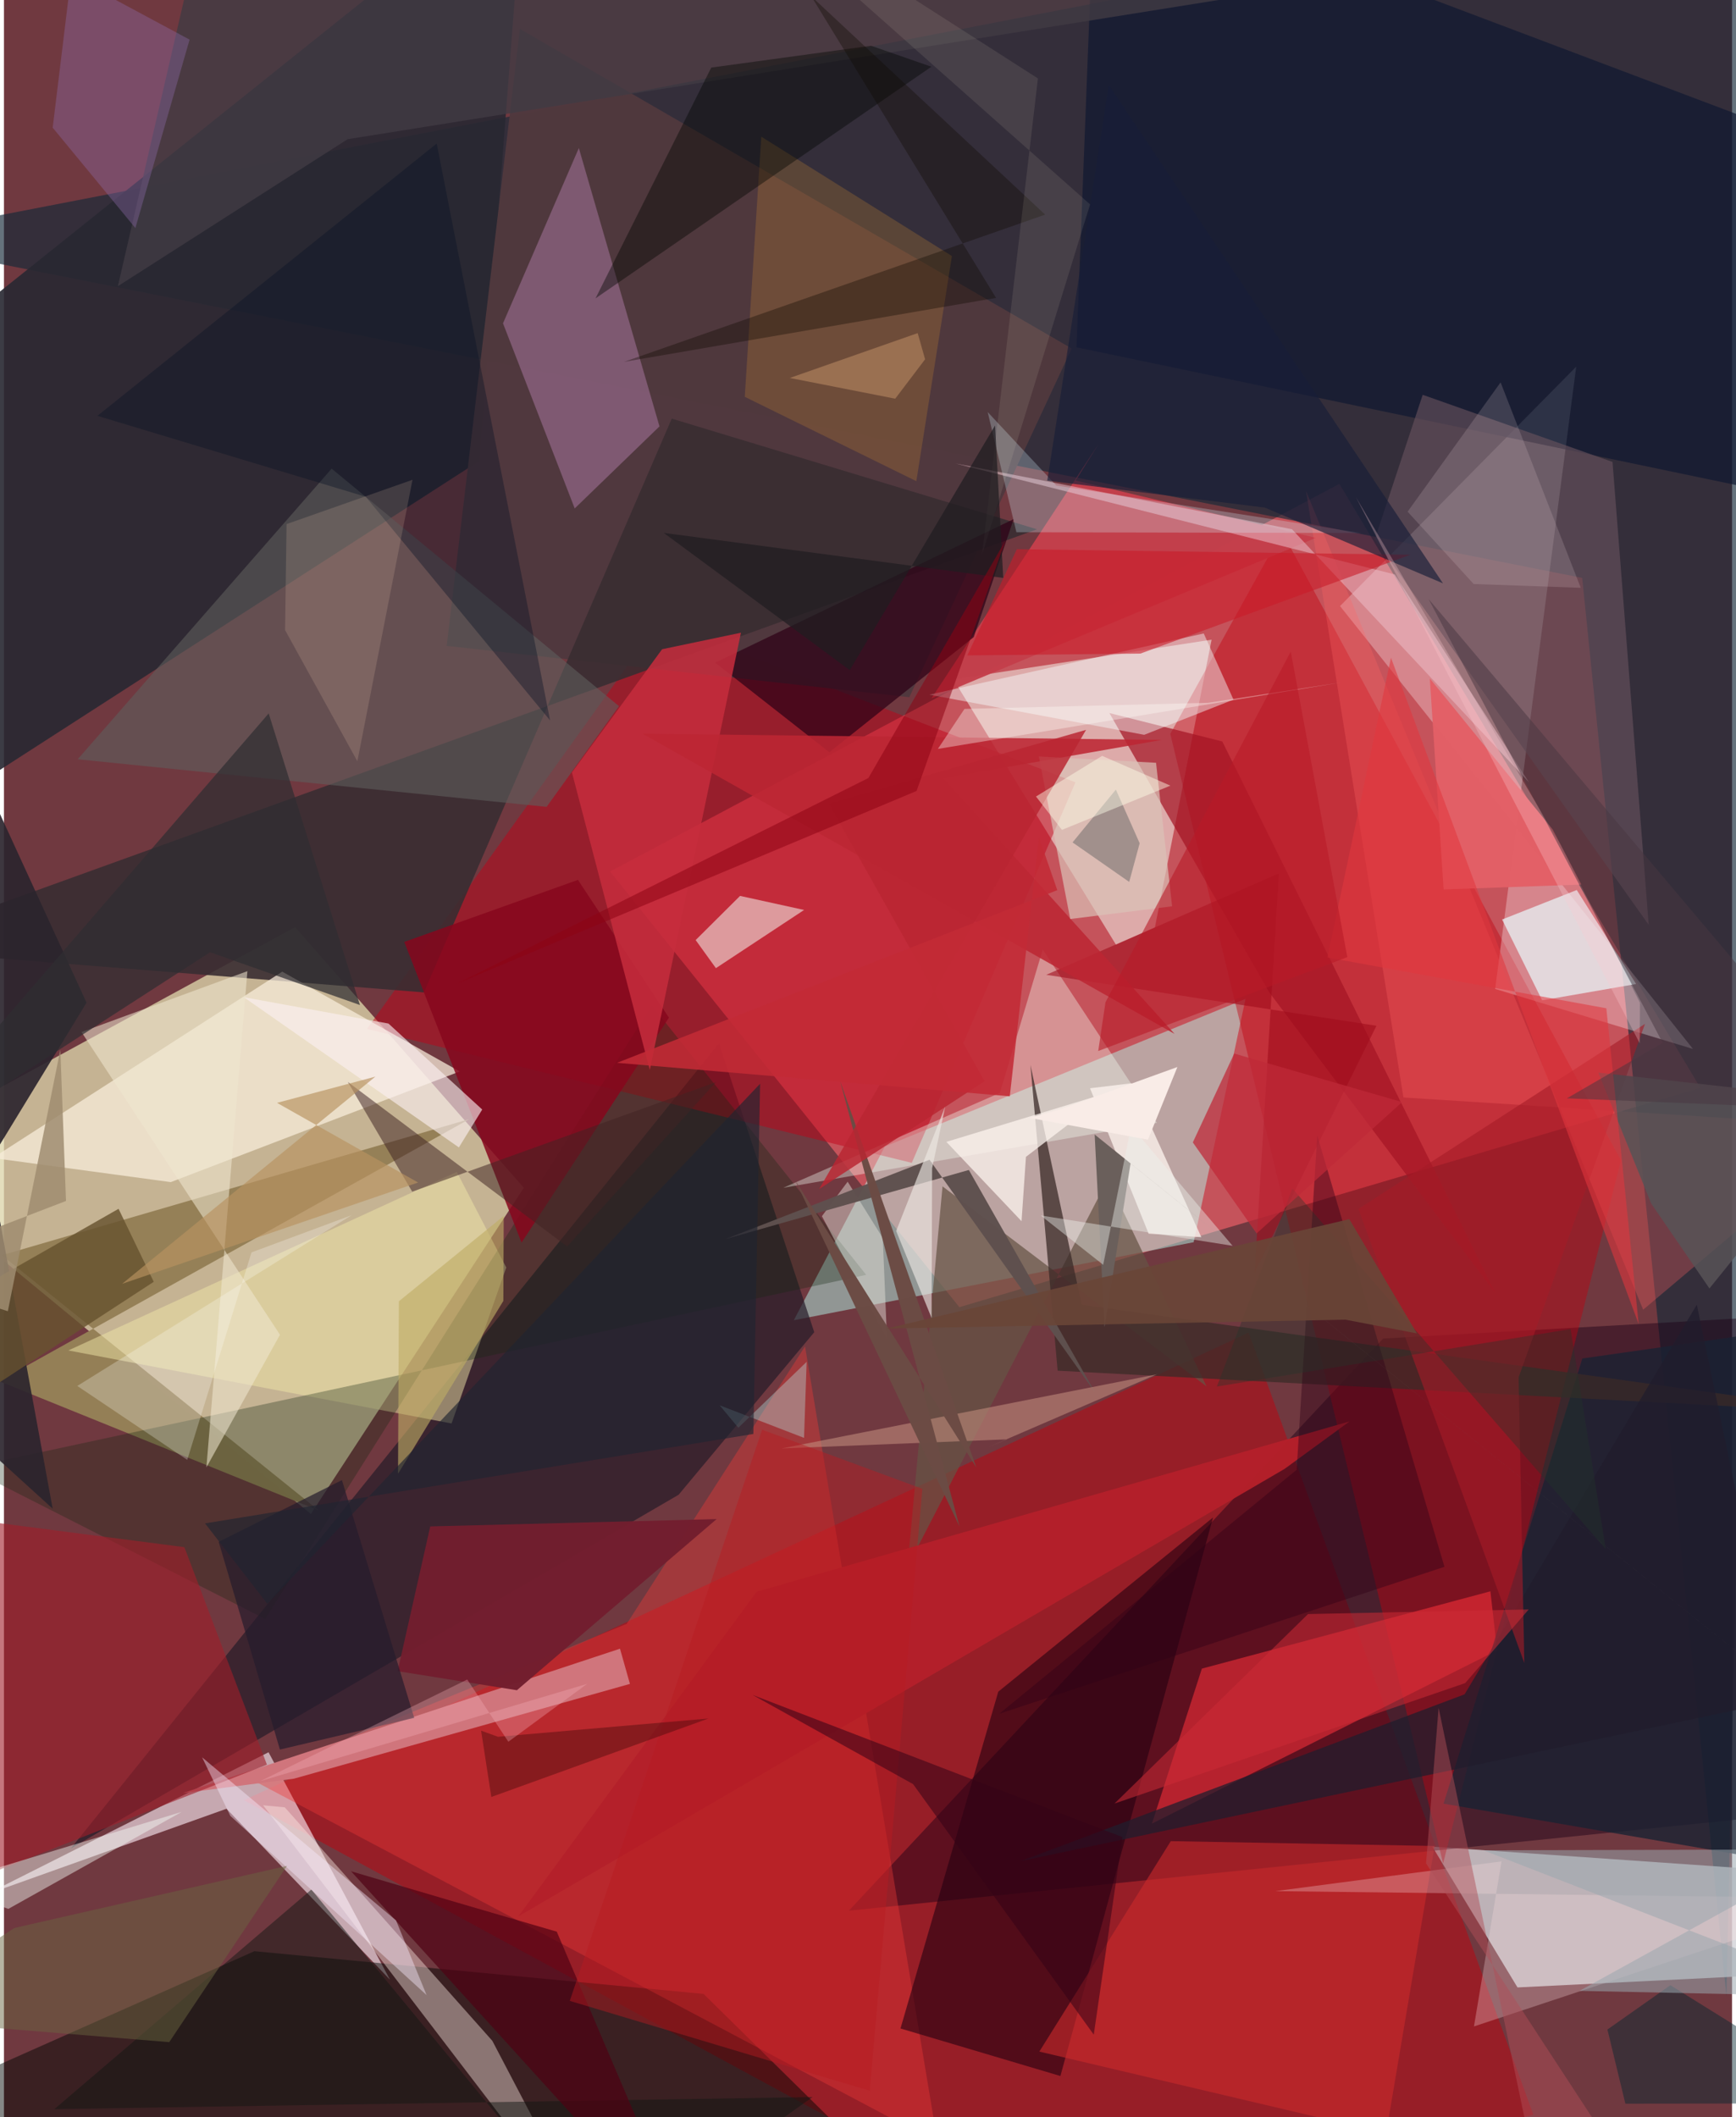 <svg xmlns="http://www.w3.org/2000/svg" width="228" height="278" viewBox="0 0 836 1024"><path fill="#703940" d="M0 0h836v1024H0z"/><path fill="#dcd5ab" fill-opacity=".78" d="M-62 558.796l210.473 173.48L251.49 574.48 140.856 448.396z"/><path fill="#e15d65" fill-opacity=".749" d="M293.222 421.533l352.832-187.51 174.61 292.115-358.483 106.097z"/><path fill="#142938" fill-opacity=".655" d="M833.273 965.359L856.187-62-62 115.726l825.51 163.787z"/><path fill="#bf020f" fill-opacity=".498" d="M512.985 1086L116.148 870.69l485.99-226.173 137.74 378.293z"/><path fill="#d2d1d6" fill-opacity=".792" d="M898 907.542l-38.157 47.39-127.634 6.318-41.199-68.108z"/><path fill="#b3f1e5" fill-opacity=".506" d="M600.632 483.118l-174.493 71.428-44.022 84 193.42-37.731z"/><path fill="#282832" fill-opacity=".906" d="M229.926 222.951L-49.293 402.888l24.798-243.82L251.79-62z"/><path fill="#f0f1e8" fill-opacity=".553" d="M537.968 456.93l18.825-8.347 27.429-139.197-124.914 19.198z"/><path fill="#1c0016" fill-opacity=".459" d="M667.196 647.41L898 634.35v239.6l-489.258 50.18z"/><path fill="#c10110" fill-opacity=".427" d="M618.316 257.24l163.948 304.023-86.044 340.068-131.98-546.374z"/><path fill="#261b28" fill-opacity=".706" d="M392 644.34l-65.637 78.63L32.33 894.06l313.596-389.47z"/><path fill="#fff0fa" fill-opacity=".604" d="M-9.111 916.522l137.113-69.01 58.753 110.011-79.075-82.7z"/><path fill="#c20018" fill-opacity=".482" d="M175.603 497.644L317.05 300.608l201.312 77.755-79.18 184.073z"/><path fill="#50393e" fill-opacity=".992" d="M438.002 337.218l78.544-168.662L249.605 14l-35.42 298.385z"/><path fill="#fffdff" fill-opacity=".298" d="M760.617 177.339l-39.215 300.976L817.1 507.34l-170.75-214.2z"/><path fill="#000504" fill-opacity=".478" d="M-54.587 1021.822l175.748-78.1 217.299 20.67L461.949 1086z"/><path fill="#392d31" fill-opacity=".898" d="M323.057 202.477l176.71 53.519L-62 458.754l265.17 21.243z"/><path fill="#f8eddb" fill-opacity=".733" d="M134.625 469.954l-140.08 90.12L80.7 571.75l139.793-53.521z"/><path fill="#ee3a37" fill-opacity=".392" d="M451.71 1036.426l-332.661-176.12 182.235-74.927 86.255-134.197z"/><path fill="#958057" fill-opacity=".996" d="M-1.021 607.105l153.378 123.504-154.715-62.592 227.492-126.744z"/><path fill="#f73039" fill-opacity=".58" d="M555.346 882.037l166.996-83.794-3.243-28.588L579.51 807.06z"/><path fill="#250012" fill-opacity=".604" d="M511.078 1004.097l-77.357-22.996 47.302-162.897 103.897-84.263z"/><path fill="#ffefe8" fill-opacity=".412" d="M236.268 987.08L135.849 874.138l-10.48-.975L288.07 1086z"/><path fill="#c53f4c" fill-opacity=".969" d="M634.681 260.134l-116.201-27.72 11.245-17.95-81.037 123.31z"/><path fill="#f0e5a7" fill-opacity=".498" d="M31.148 653.16l185.39 35.328 26.466-75.45-23.936-46.239z"/><path fill="#fbb1fd" fill-opacity=".275" d="M317.131 206.23L278.115 71.608l-36.688 84.784 34.689 89.519z"/><path fill="#0f1831" fill-opacity=".686" d="M527.787-62L898 77.735l-56.247 157.66L518.86 167.98z"/><path fill="#142813" fill-opacity=".314" d="M-17.472 709.958l434.587-93.364-103.707-130.342-187.042 296.805z"/><path fill="#1a2233" fill-opacity=".792" d="M763.574 657.048l82.643-11.775 18.396 256.13-168.179-29.047z"/><path fill="#d0757c" d="M140.24 860.297l162.59-45.857-4.81-17.02-211.536 69.845z"/><path fill="#655444" fill-opacity=".722" d="M437.12 757.752l96.91-187.402 47.747 100.208-127.722-96.755z"/><path fill="#5d5e5c" fill-opacity=".6" d="M262.514 390.256l35.033-48.706-139.022-114.88L35.657 367.234z"/><path fill="#a41524" fill-opacity=".71" d="M612.176 480.029l109.31 145.406-132.09-266.814-54.609-13.737z"/><path fill="#f5fff5" fill-opacity=".365" d="M376.984 574.497l104.814-45.902 20.744-69.38 55.23 83.88z"/><path fill="#e9fbfe" fill-opacity=".694" d="M744.127 483.832l-19.373-39.095 36.12-14.272 28.72 45.468z"/><path fill="#c92a2b" fill-opacity=".612" d="M564.481 890.501L500.89 992.283l167.757 39.546 23.477-138.99z"/><path fill="#2b252d" fill-opacity=".914" d="M-62 651.933L39.956 484.945-62 262.812l85.565 466.875z"/><path fill="#3a2a27" fill-opacity=".745" d="M521.386 631.11L898 683.471l-388.258-20.518-13.157-147.845z"/><path fill="#2e0015" fill-opacity=".714" d="M399.296 363.818l69.872-55.693 19.288-57.042L344.07 320.51z"/><path fill="#87061d" fill-opacity=".847" d="M277.68 425.572l44.023 66.62-71.311 108.82-56.735-145.444z"/><path fill="#9f1f2a" fill-opacity=".608" d="M-62 927.801L127.216 853.5 87.28 748.31l-146.546-19.033z"/><path fill="#ff6565" fill-opacity=".294" d="M677.024 530.81L898 544.884l-104.991 88.564-163.106-395.984z"/><path fill="#f5fff8" fill-opacity=".522" d="M344.422 468.264l42.668-28.146-30.986-6.802-21.482 21.36z"/><path fill="#c62d3d" fill-opacity=".859" d="M312.439 517.486L274.78 373.61l43.614-59.598 38.144-7.993z"/><path fill="#edbecb" fill-opacity=".525" d="M737.758 378.39l-64.873-100.542-212.474-53.674 162.69 31.796z"/><path fill="#f6ffff" fill-opacity=".439" d="M447.65 335.984l132.77-29.603 14.389 32.001-43.192 17.018z"/><path fill="#69535e" fill-opacity=".608" d="M778.173 223.412l17.513 223.92L663.2 260.819l23.148-69.869z"/><path fill="#cf8d30" fill-opacity=".247" d="M441.383 232.728l-82.993-40.802 7.985-125.811 92.218 57.71z"/><path fill="#413a43" fill-opacity=".808" d="M635.811-7.705L101.4-62 55.107 138.423l111.138-71.091z"/><path fill="#9f0b1a" fill-opacity=".58" d="M616.773 422.424L605.06 615.28l58.917-119.162-159.75-24.637z"/><path fill="#fff5f0" fill-opacity=".749" d="M545.474 523.941l33.785 74.448-25.506-1.72-28.337-70.315z"/><path fill="#721e2f" fill-opacity=".973" d="M206.229 738.273l138.546-3.547-96.632 82.777-57.684-9.21z"/><path fill="#bc2633" fill-opacity=".871" d="M560.14 357.87l-105.692 18.533 111.87 123.655-257.401-145.194z"/><path fill="#fbf0f1" fill-opacity=".62" d="M116.065 482.328l69.943 12.723 45.368 41.587-11.299 18.332z"/><path fill="#402424" fill-opacity=".522" d="M197.501 576.372l146.896-52.946-71.97 79.451-106.073-79.58z"/><path fill="#e3e1d9" fill-opacity=".471" d="M427.188 647.609l-31.483-59.385 12.447-16.684 16.989 27.234z"/><path fill="#5e504e" fill-opacity=".976" d="M466.785 565.875L348.98 599.323l98.796-38.387 80.03 112.487z"/><path fill="#000502" fill-opacity=".404" d="M342.17 32.69l77.28-10.574 29.198 10.161L286.185 144.31z"/><path fill="#efe6cf" fill-opacity=".561" d="M37.514 499.163l80.26-29.446L97.942 709.71l35.592-64.138z"/><path fill="#8d6bac" fill-opacity=".376" d="M89.803 19.173L32.507-11.626l-8.932 73.389 40.01 48.545z"/><path fill="#d0edf7" fill-opacity=".275" d="M475.904 199.31l33.202 35.52 147.392 22.967-166.71-.363z"/><path fill="#c38e7e" fill-opacity=".565" d="M557.798 664.694l-81.485 35.191 8.833-3.73-109.018 4.424z"/><path fill="#b4202a" fill-opacity=".984" d="M651.001 687.464l-286.863 82.41L248.88 926.853l370.634-216.397z"/><path fill="#fcf3ee" fill-opacity=".757" d="M492.279 590.66l2.141-31.141 41.209-31.506-79.718 24.264z"/><path fill="#fadcde" fill-opacity=".294" d="M615.056 914.677l109.434-14.393-13.345 79.828L898 918.126z"/><path fill="#081224" fill-opacity=".388" d="M209.351 69.425L45.214 201.128l129.825 39.151 89.16 108.16z"/><path fill="#2f0017" fill-opacity=".416" d="M696.872 757.805l-215.325 71.06L625.376 710.88l9.95-161.754z"/><path fill="#67522f" fill-opacity=".816" d="M72.465 619.964L-62 707.682l7.731-60.483 109.71-62.539z"/><path fill="#201c2c" fill-opacity=".749" d="M859.002 822.635l-40.055-191.598L706.61 819.493l-214.73 80.66z"/><path fill="#f6fff9" fill-opacity=".439" d="M-62 900.925v20.387l147.958-44.954-83.825 46.899z"/><path fill="#251b2c" fill-opacity=".706" d="M163.507 715.86l-59.63 29.88 29.621 100.461 64.98-15.316z"/><path fill="#121714" fill-opacity=".486" d="M391.18 1014.272l-366.801 5.847 124.35-106.225L290.375 1086z"/><path fill="#c91b29" fill-opacity=".596" d="M466.035 317l83.764-.895 130.564-47.793-190.35-2.695z"/><path fill="#ffdab8" fill-opacity=".153" d="M170.97 368.2l-34.977-63.45.72-51.266 60.93-21.427z"/><path fill="#6b4b44" fill-opacity=".988" d="M462.253 738.3l-57.768-215.492 65.894 186.909-87.458-138.6z"/><path fill="#dac2b8" fill-opacity=".69" d="M515.827 444.495l-15.172-78.616 56.692 3.051 7.771 69.412z"/><path fill="#181e37" fill-opacity=".655" d="M696.157 282.147L534.5 41.09l-29.767 191.368 105.244 13.047z"/><path fill="#4e0012" fill-opacity=".678" d="M267.43 934.276l-48.41-14.14-51.105-15.07L332.135 1086z"/><path fill="#bbfffd" fill-opacity=".322" d="M387.057 695.448l-40.824-15.75 9.027 10.86 33.063-31.898z"/><path fill="#f9ebff" fill-opacity=".42" d="M95.862 849.956l93.807 78.867 14.79 36.129-94.967-86.699z"/><path fill="#a61b27" fill-opacity=".6" d="M732.746 666.174l61.136-170.96-138.635 89.51 80.268 219.599z"/><path fill="#04272e" fill-opacity=".459" d="M806.174 960.168l-30.46 21.445 8.683 35.855 113.603-.144z"/><path fill="#e25f66" fill-opacity=".988" d="M763.102 427.823l-66.65 2.382-6.662-102.045 59.484 73.048z"/><path fill="#2f2d31" fill-opacity=".714" d="M128.073 345.055L-62 565.05 99.707 460.564l72.503 25.526z"/><path fill="#beac65" fill-opacity=".616" d="M241.771 588.113l-.18 41.098-50.952 83.585.418-83.412z"/><path fill="#0f0900" fill-opacity=".353" d="M479.938 144.082L390.608-1.724l113.09 105.528-203.758 71.217z"/><path fill="#ba2532" fill-opacity=".835" d="M399.021 388.67l124.47-35.667-129.152 222.13 80.086-52.18z"/><path fill="#e4d2d4" fill-opacity=".18" d="M724.03 184.94l-44.986 62.54 31.958 34.986 51.807 1.84z"/><path fill="#ede9e4" fill-opacity=".631" d="M431.628 595.39l17.145 42.116.243-72.434 6.319-29.83z"/><path fill="#22372a" fill-opacity=".361" d="M623.28 574.798L774.907 749.3l-17.024-106.47-171.103 27.782z"/><path fill="#b81c21" fill-opacity=".459" d="M366.775 691.497l77.527 28.586-25.447 291.163-145.124-43.491z"/><path fill="#9aa7ae" fill-opacity=".541" d="M898 965.799l-182.203-70.861 170.434-.456-124.04 68.426z"/><path fill="#454d4e" fill-opacity=".384" d="M537.916 381.893l11.51 25.966-5.063 18.694-27.41-19.114z"/><path fill="#585356" fill-opacity=".859" d="M825.062 623.168l-28.198-41.091-25.546-63.286L898 532.852z"/><path fill="#fffffa" fill-opacity=".255" d="M35.48 670.333l53.192 35.764 31.089-100.357 48.452-18.003z"/><path fill="#6a5f5b" fill-opacity=".992" d="M532.437 641.92l-4.786-93.198L898 846.94 545.008 562.733z"/><path fill="#bf2a39" fill-opacity=".733" d="M595.161 509.573l81.237 23.473-70.417 63.527-30.84-44.027z"/><path fill="#edf0ec" fill-opacity=".42" d="M531.772 611.746l13.548-67.047 49.05 57.85-92.827-14.667z"/><path fill="#202431" fill-opacity=".647" d="M365.799 524.173l-3.253 169.388-265.268 43.242 30.121 38.875z"/><path fill="#c32a36" fill-opacity=".878" d="M296.587 514.046l212.982-83.503-8.9-25.697-14.076 125.393z"/><path fill="#460b0b" fill-opacity=".431" d="M230.829 837.06l8.191 2.968 101.796-8.85L235.78 869.13z"/><path fill="#694537" fill-opacity=".914" d="M649.028 638.288l34.534 6.638-32.73-55.269-224.035 52.946z"/><path fill="#c9966b" fill-opacity=".49" d="M445.622 173.78l-3.591-12.668-61.859 21.697 51 10.025z"/><path fill="#e1363e" fill-opacity=".573" d="M640.236 463.079L671 318.127l119.84 322.297-15.656-152.752z"/><path fill="#f6b2ba" fill-opacity=".322" d="M124.067 861.452L224.12 812.32l19.895 30.102 38.102-27.99z"/><path fill="#f7f2d0" fill-opacity=".098" d="M500.204 37.938L344.207-62l181.23 160.86-52.231 169.313z"/><path fill="#1f1c21" fill-opacity=".718" d="M483.43 279.518l-164.242-21.77 89.985 66.374 70.3-118.337z"/><path fill="#fec8d2" fill-opacity=".294" d="M791.327 504.6L654.089 240.532 753.168 408.8l38.284 76.245z"/><path fill="#fffdf6" fill-opacity=".353" d="M582.52 339.922l64.117-9.815-194.835 32.114 12.873-19.346z"/><path fill="#b79260" fill-opacity=".659" d="M200.335 571.937l-68.234-38.526 47.585-12.692-122.52 100.224z"/><path fill="#9f8c70" fill-opacity=".847" d="M-58.423 614.859L1.875 634.19 27.28 507.691l2.736 73.177z"/><path fill="#ffffea" fill-opacity=".451" d="M531.278 365.591l33.024 14.399-52.477 21.394-12.557-16.134z"/><path fill="#696541" fill-opacity=".486" d="M5.055 932.499L-62 976.08l141.96 11.633 56.965-85.259z"/><path fill="#b91a28" fill-opacity=".592" d="M649.888 462.94l-27.373-147.775-89.622 169.576-3.516 23.59z"/><path fill="#f9ece7" d="M511.601 536.342l-15.442 4.332 57.277 10.538 14.238-35.135z"/><path fill="#350316" fill-opacity=".545" d="M439.817 862.92l87.403 121.17 13.881-95.548-178.905-68.749z"/><path fill="#8d0314" fill-opacity=".533" d="M441.496 382.56L218.78 475.92l199.4-99.61 66.285-114.827z"/><path fill="#483640" fill-opacity=".502" d="M802.441 504.385l-113.285-214.71L898 537.03l-141.897-5.805z"/><path fill="#b04f58" fill-opacity=".486" d="M808.736 1086l-71.87-55.57-42.822-204.395-6.07 75.227z"/><path fill="#cc2a35" fill-opacity=".549" d="M630.881 780.664l-93.634 91.65 169.653-58.26 30.726-35.61z"/></svg>